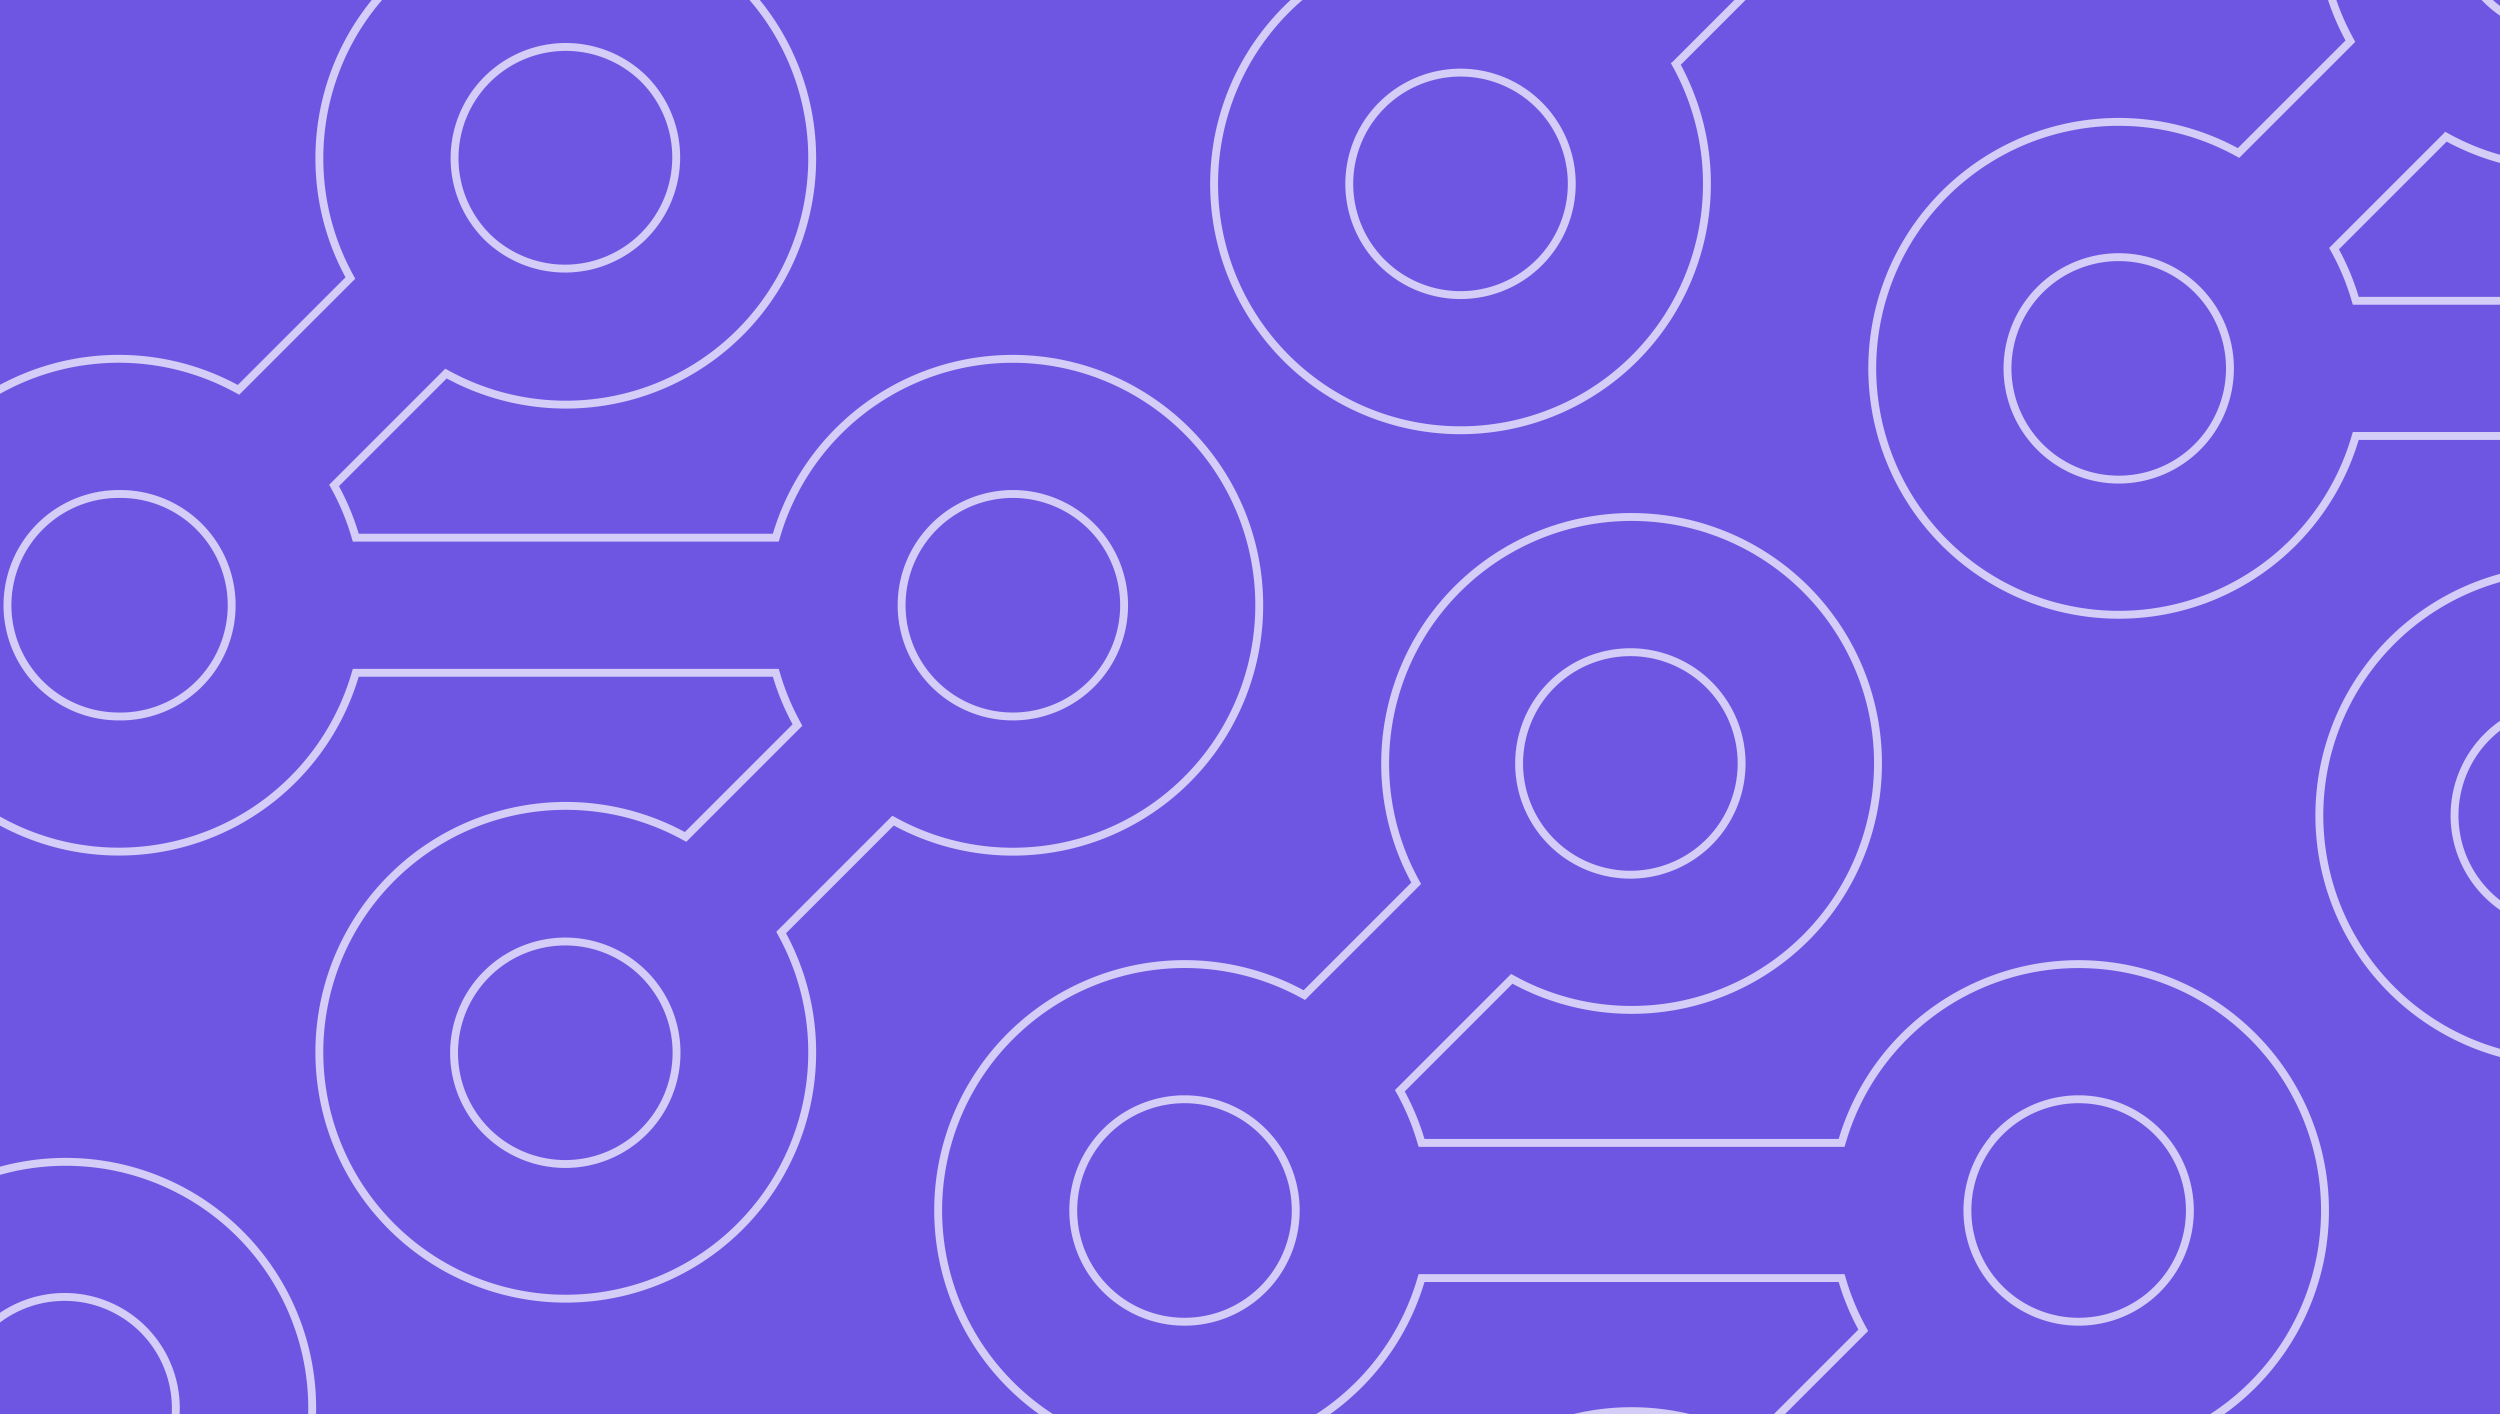 <svg width="380" height="215" fill="none" xmlns="http://www.w3.org/2000/svg"><rect width="100%" height="100%" fill="#333333" stroke="none"/><g clip-path="url(#a)"><path fill="#6E56E3" d="M0 0h380v215H0z"/><path d="m68.182 56.996-.393-.213-.317.316-16.377 16.377-.317.317.215.394a36.704 36.704 0 0 1 2.955 7.108l.128.428H117.924l.128-.429a37.453 37.453 0 0 1 55.893-20.962 37.453 37.453 0 0 1-37.808 64.615l-.393-.213-.316.316-16.377 16.376-.317.317.213.393a37.448 37.448 0 0 1-10.565 47.841 37.46 37.46 0 0 1-48.868-3.547 37.45 37.45 0 0 1 18.408-63.054 37.457 37.457 0 0 1 25.889 3.625l.394.213.316-.316 16.377-16.376.317-.317-.214-.394a37.198 37.198 0 0 1-2.949-7.115l-.128-.429H54.076l-.128.429a37.453 37.453 0 0 1-33.966 26.699 37.459 37.459 0 0 1-38.463-45.649 37.452 37.452 0 0 1 32.079-28.94c7.68-.92 15.459.56 22.265 4.238l.393.212.316-.316 16.37-16.363.317-.316-.213-.394a37.282 37.282 0 0 1-4.501-17.822h-.599.599A37.45 37.45 0 0 1 76.06-12.058 37.458 37.458 0 0 1 118.175 4.88 37.452 37.452 0 0 1 91.79 61.054a37.456 37.456 0 0 1-23.608-4.058ZM86 7.136A16.91 16.91 0 0 0 74.043 36a16.91 16.91 0 0 0 23.914-23.912A16.91 16.91 0 0 0 86 7.136ZM74.043 147.99a16.909 16.909 0 1 0 23.912 23.913 16.909 16.909 0 0 0-23.912-23.913ZM18.044 75.087A16.91 16.91 0 0 0 2.422 98.466a16.907 16.907 0 0 0 15.622 10.437 16.91 16.91 0 1 0 0-33.816ZM142 80.039a16.908 16.908 0 1 0 23.91 23.914A16.908 16.908 0 0 0 142 80.039ZM230.182 148.996l-.393-.213-.317.316-16.377 16.376-.318.318.216.394a36.67 36.67 0 0 1 2.955 7.108l.128.428H279.924l.128-.429a37.452 37.452 0 0 1 33.966-26.699 37.455 37.455 0 0 1 38.463 45.649 37.456 37.456 0 0 1-54.344 24.703l-.393-.213-.316.316-16.377 16.376-.317.317.213.393a37.448 37.448 0 0 1-10.565 47.841 37.458 37.458 0 0 1-48.868-3.547 37.447 37.447 0 0 1-3.547-48.864 37.459 37.459 0 0 1 47.844-10.565l.394.213.316-.316 16.377-16.376.317-.317-.214-.394a37.198 37.198 0 0 1-2.949-7.115l-.128-.429H216.076l-.128.429a37.452 37.452 0 0 1-33.966 26.699 37.459 37.459 0 0 1-38.463-45.649 37.456 37.456 0 0 1 54.344-24.702l.393.212.316-.316 16.37-16.363.317-.316-.213-.394a37.282 37.282 0 0 1-4.501-17.822l-.599-.001h.599a37.456 37.456 0 1 1 74.669 4.254 37.454 37.454 0 0 1-55.032 28.698ZM248 99.136a16.91 16.91 0 1 0-.002 33.818A16.91 16.91 0 0 0 248 99.136ZM236.043 239.99a16.908 16.908 0 1 0 23.913 23.911 16.908 16.908 0 0 0-23.913-23.911Zm-55.998-72.903a16.902 16.902 0 0 0-11.957 4.952 16.911 16.911 0 0 0-3.666 18.427 16.918 16.918 0 0 0 9.152 9.15 16.908 16.908 0 1 0 6.471-32.529Zm123.954 4.952a16.91 16.91 0 0 0 0 23.912 16.908 16.908 0 1 0 0-23.912ZM204.182-75.004l-.393-.213-.317.316-16.377 16.376-.318.318.216.394a36.678 36.678 0 0 1 2.955 7.108l.128.428H253.924l.128-.429a37.453 37.453 0 0 1 55.893-20.962 37.453 37.453 0 0 1-37.808 64.615l-.393-.213-.316.316-16.377 16.376-.317.317.213.393a37.448 37.448 0 0 1-10.565 47.84 37.457 37.457 0 0 1-59.74-27.318 37.454 37.454 0 0 1 55.169-35.657l.394.213.316-.316 16.377-16.377.317-.316-.214-.394a37.224 37.224 0 0 1-2.949-7.115l-.128-.429H190.076l-.128.429a37.453 37.453 0 0 1-33.966 26.7 37.458 37.458 0 0 1-36.53-23.07 37.452 37.452 0 0 1 52.411-47.283l.393.213.316-.316 16.37-16.363.317-.316-.213-.394a37.283 37.283 0 0 1-4.501-17.822l-.599-.001h.599a37.454 37.454 0 0 1 51.431-34.739 37.463 37.463 0 0 1 18.2 15.575 37.452 37.452 0 0 1-26.386 56.175 37.457 37.457 0 0 1-23.608-4.06ZM222-124.864a16.91 16.91 0 1 0-.002 33.818 16.91 16.91 0 0 0 .002-33.818ZM210.043 15.99a16.908 16.908 0 1 0 23.914 23.912A16.908 16.908 0 0 0 222 11.038a16.91 16.91 0 0 0-11.957 4.952Zm-55.998-72.903a16.907 16.907 0 1 0 11.956 28.864 16.908 16.908 0 0 0-11.956-28.864Zm123.954 4.952a16.908 16.908 0 1 0 23.91 23.914A16.908 16.908 0 0 0 278-51.961ZM372.182 20.996l-.393-.213-.317.316-16.377 16.376-.318.318.216.394a36.678 36.678 0 0 1 2.955 7.108l.128.428H421.924l.128-.429a37.453 37.453 0 0 1 55.893-20.962 37.453 37.453 0 0 1-37.808 64.615l-.393-.213-.316.316-16.377 16.376-.317.317.213.393a37.448 37.448 0 0 1-10.565 47.841 37.458 37.458 0 0 1-48.868-3.547 37.447 37.447 0 0 1-3.547-48.864 37.458 37.458 0 0 1 47.844-10.565l.394.213.316-.316 16.377-16.376.317-.317-.214-.394a37.224 37.224 0 0 1-2.949-7.115l-.128-.429H358.076l-.128.429a37.453 37.453 0 0 1-55.893 20.963 37.453 37.453 0 0 1 37.808-64.616l.393.213.316-.316 16.37-16.363.317-.316-.213-.394a37.281 37.281 0 0 1-4.501-17.822h-.599.599a37.456 37.456 0 1 1 74.669 4.253 37.452 37.452 0 0 1-31.424 32.757 37.457 37.457 0 0 1-23.608-4.06ZM390-28.864A16.91 16.91 0 0 0 378.043 0a16.91 16.91 0 0 0 23.914-23.912A16.91 16.91 0 0 0 390-28.864ZM378.043 111.99a16.908 16.908 0 1 0 23.913 23.911 16.908 16.908 0 0 0-23.913-23.911Zm-55.998-72.903a16.907 16.907 0 1 0 11.956 28.864 16.908 16.908 0 0 0-11.956-28.864Zm123.954 4.952a16.908 16.908 0 1 0 23.91 23.914A16.908 16.908 0 0 0 446 44.039ZM-7.818 246.996l-.393-.213-.317.316-16.377 16.376-.317.318.215.394a36.696 36.696 0 0 1 2.955 7.108l.128.428H41.924l.128-.429a37.453 37.453 0 0 1 33.966-26.699 37.454 37.454 0 0 1 27.017 65.21 37.453 37.453 0 0 1-42.898 5.142l-.393-.213-.316.316-16.377 16.376-.317.317.213.393a37.45 37.45 0 0 1-10.565 47.841 37.458 37.458 0 0 1-48.868-3.547 37.45 37.45 0 0 1 18.408-63.054 37.458 37.458 0 0 1 25.89 3.625l.393.213.316-.316 16.377-16.376.317-.317-.214-.394a37.18 37.18 0 0 1-2.949-7.115l-.128-.429H-21.924l-.128.429a37.453 37.453 0 0 1-33.966 26.699 37.459 37.459 0 0 1-38.463-45.649 37.45 37.45 0 0 1 32.079-28.94c7.68-.921 15.459.56 22.265 4.238l.393.212.316-.316 16.37-16.363.317-.316-.213-.394a37.282 37.282 0 0 1-4.501-17.822l-.599-.001h.599A37.449 37.449 0 0 1 .06 177.943a37.455 37.455 0 0 1 47.154 40.355 37.453 37.453 0 0 1-55.032 28.698ZM10 197.136a16.91 16.91 0 1 0-.001 33.818A16.91 16.91 0 0 0 10 197.136ZM-1.957 337.99a16.909 16.909 0 1 0 23.912 23.913A16.909 16.909 0 0 0-1.957 337.99Zm-55.998-72.903a16.905 16.905 0 0 0-15.623 10.438 16.906 16.906 0 0 0 15.623 23.378 16.91 16.91 0 1 0 0-33.816Zm123.954 4.952a16.909 16.909 0 1 0 23.912 23.913 16.909 16.909 0 0 0-23.912-23.913Z" stroke="#fff" stroke-opacity=".7" stroke-width="1.2"/></g><defs><clipPath id="a"><path fill="#fff" d="M0 0h380v215H0z"/></clipPath></defs></svg>